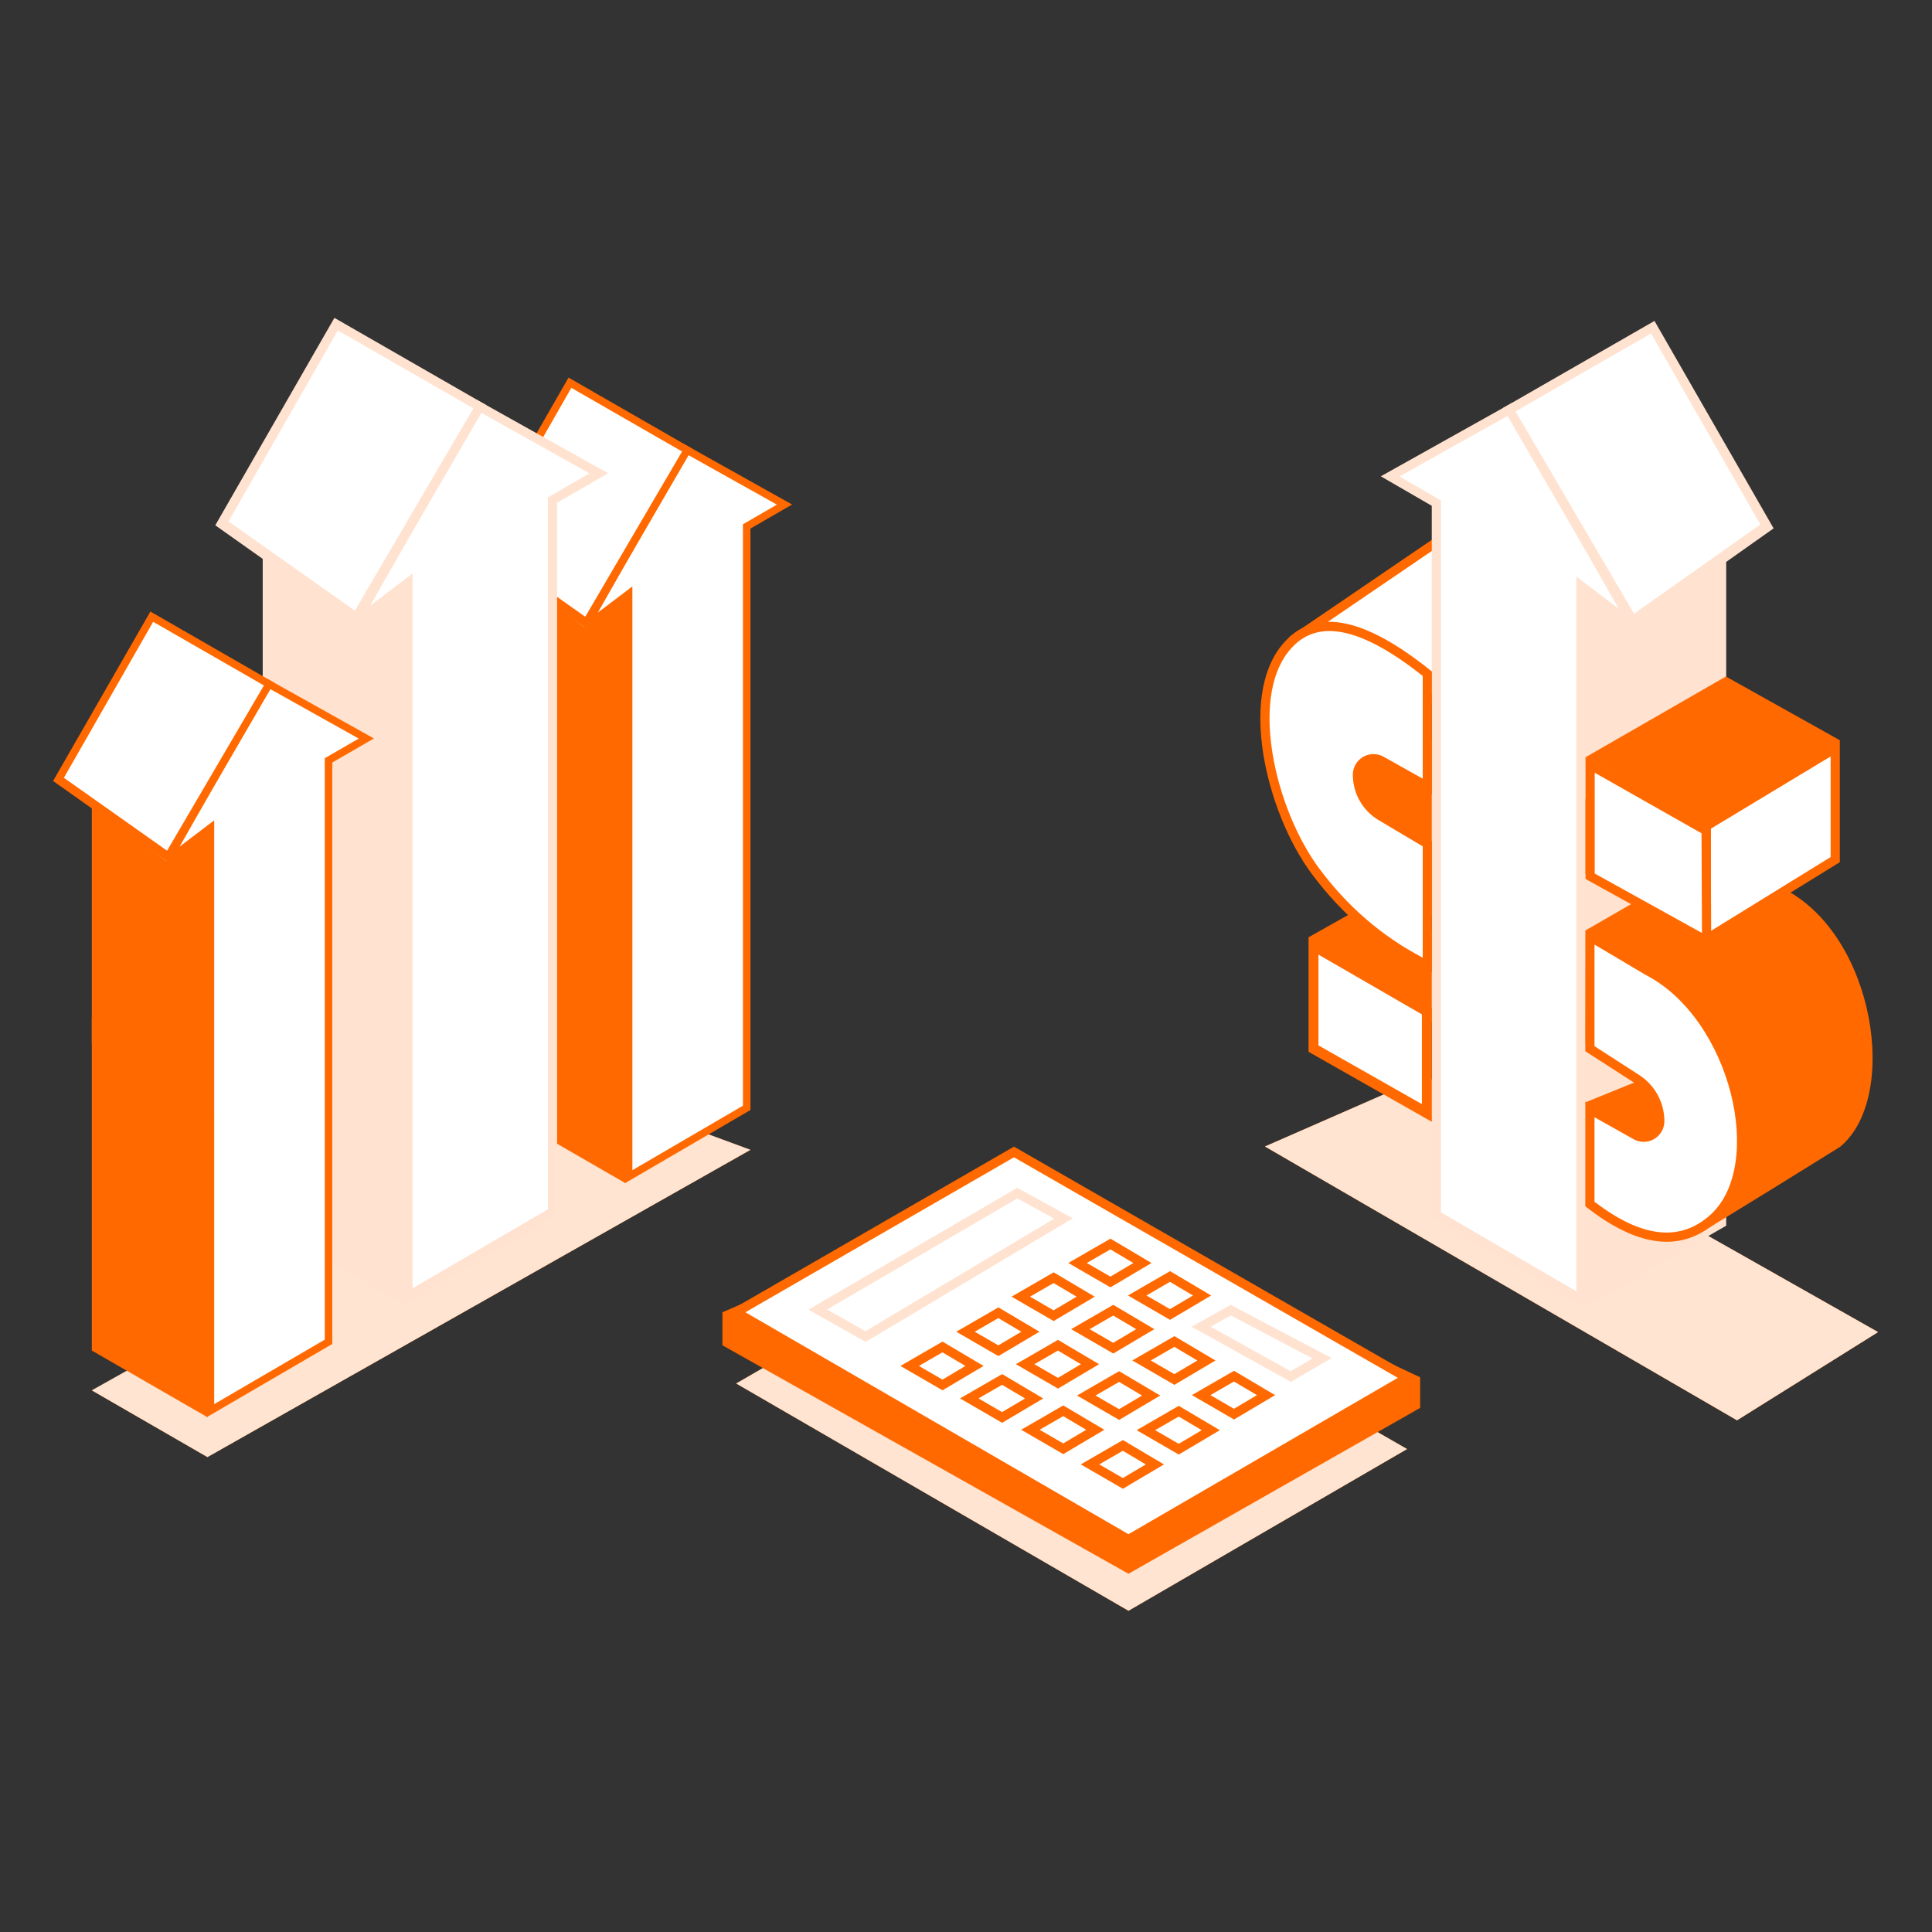 <svg xmlns="http://www.w3.org/2000/svg" width="300" height="300" viewBox="0 0 300 300">
  <rect x="0" y="0" width="300" height="300" fill="#333333" stroke="none"/>
  <g fill="none" transform="translate(8 49)">
    <g transform="translate(187.43 .832)">
      <polygon fill="#FF6900" points="74.295 170.716 .989 128.193 25.952 117.258 96.202 157.013"/>
      <polygon fill="#FFF" fill-opacity=".82" points="74.295 170.716 .989 128.193 25.952 117.258 96.202 157.013"/>
      <g transform="translate(.272)">
        <polygon fill="#FFE2D0" points="50.359 42.115 50.359 153.168 72.338 140.493 72.338 33.324"/>
        <path fill="#FF6900" d="M53.456,83.029 L35.496,62.803 C26.933,68.042 19.758,72.47 13.97,76.086 C4.675,83.638 8.443,108.82 22.572,116.115 C27.998,119.357 31.013,121.127 31.617,121.425 L82.361,141.557 L95.074,134.198 L62.695,93.784 L37.801,89.379 L53.456,83.029 Z" transform="rotate(180 51.977 102.18)"/>
        <polygon fill="#FFE2D0" points="50.359 85.971 50.359 94.72 72.338 82.045 72.338 77.18"/>
        <polygon fill="#FFF" points="5.904 48.977 27.377 34.346 27.377 59.122"/>
        <path fill="#FF6900" d="M28.091,60.249 L28.091,32.997 L4.472,49.089 L28.091,60.249 Z M26.663,35.696 L26.663,57.996 L7.336,48.865 L26.663,35.696 Z"/>
        <polygon fill="#FF6900" points="7.565 95.663 17.751 89.933 35.734 99.365 24.551 111.11"/>
        <polygon fill="#FFF" points="27.337 138.832 49.786 151.926 49.786 41.324 57.14 45.702 38.866 13.669 20.151 24.139 27.337 28.295"/>
        <path fill="#FFE2D0" d="M58.186,47.436 L39.135,12.701 L18.708,24.129 L26.623,28.707 L26.623,139.242 L50.5,153.168 L50.499,42.58 L58.186,47.436 Z M38.596,14.637 L55.641,44.684 L49.072,39.696 L49.072,150.684 L28.05,138.422 L28.05,27.883 L21.594,24.149 L38.596,14.637 Z"/>
        <polygon fill="#FFF" points="58.186 47.436 78.664 32.31 60.941 .975 38.645 13.788"/>
        <path fill="#FFE2D0" d="M79.703,32.212 L61.206,2.02808178e-14 L37.668,13.526 L56.636,46.186 L58.186,47.436 L79.703,32.212 Z M60.676,1.95 L77.646,31.607 L58.03,45.466 L39.622,14.05 L60.676,1.95 Z"/>
        <polygon fill="#FF6900" points="50.504 67.753 72.291 55.217 89.983 65.111 89.271 66.879 69.3 78.542"/>
        <polygon fill="#FFF" points="69.253 78.44 89.271 66.363 89.271 83.651 69.253 95.998"/>
        <path fill="#FF6900" d="M89.985,84.05 L89.985,65.099 L68.54,78.037 L68.54,96.508 L69.076,96.945 L89.985,84.05 Z M88.557,67.628 L88.557,83.253 L69.967,94.72 L69.967,78.843 L88.557,67.628 Z"/>
        <polygon fill="#FFF" points="69.223 79.14 51.212 68.937 51.212 86.232 69.3 96.254"/>
        <path fill="#FF6900" d="M50.498,67.712 L50.498,86.652 L69.076,96.945 L70.011,95.705 L69.935,78.723 L50.498,67.712 Z M51.925,70.161 L68.511,79.558 L68.581,95.041 L51.925,85.811 L51.925,70.161 Z"/>
        <path fill="#FFF" d="M25.93,72.299 L25.93,54.789 C16.114,46.909 8.96,45.362 4.468,50.149 C-2.784,57.667 1.516,75.986 8.589,85.477 C13.304,91.804 19.085,96.658 25.93,100.038 L25.93,81.181 L18.742,76.908 C16.472,75.558 15.081,73.113 15.081,70.472 C15.081,69.094 16.197,67.978 17.575,67.978 C18.002,67.978 18.423,68.087 18.795,68.297 L25.93,72.299 L25.93,72.299 Z"/>
        <path fill="#FF6900" d="M3.954,49.654 C0.375,53.364 -0.723,59.703 0.452,67.184 C1.514,73.949 4.381,81.024 8.017,85.903 C12.799,92.32 18.667,97.248 25.614,100.678 L26.643,101.186 L26.643,80.775 L19.107,76.294 C17.053,75.074 15.794,72.861 15.794,70.472 C15.794,69.488 16.591,68.691 17.575,68.691 C17.88,68.691 18.18,68.77 18.446,68.919 L26.643,73.518 L26.643,54.446 L26.377,54.232 C16.408,46.229 8.923,44.553 4.093,49.509 L3.954,49.654 Z M25.216,55.133 L25.216,71.081 L19.144,67.674 C18.665,67.405 18.125,67.264 17.575,67.264 C15.803,67.264 14.367,68.7 14.367,70.472 L14.369,70.649 C14.43,73.473 15.942,76.073 18.377,77.521 L25.216,81.587 L25.216,98.874 L25.111,98.819 C18.861,95.523 13.547,90.935 9.161,85.05 C5.668,80.363 2.889,73.505 1.862,66.962 C0.765,59.977 1.745,54.135 4.849,50.785 L4.988,50.638 C9.065,46.293 15.653,47.613 24.916,54.894 L25.216,55.133 Z"/>
        <path fill="#FFF" d="M74.729,115.52 L74.729,100.83 C67.21,94.979 60.958,94.119 55.974,98.251 C46.679,105.804 51.556,129.712 65.685,137.007 C71.111,140.249 74.125,142.019 74.729,142.316 L74.729,124.948 L67.46,120.261 C65.228,118.822 63.88,116.348 63.88,113.693 C63.88,112.316 64.997,111.199 66.374,111.199 C66.802,111.199 67.222,111.309 67.595,111.518 L74.729,115.52 L74.729,115.52 Z" transform="rotate(180 62.97 119.001)"/>
        <path fill="#FF6900" d="M55.524,97.373 C45.5,105.518 51.201,130.007 65.358,137.316 L70.83,140.571 C72.801,141.734 73.983,142.414 74.385,142.617 L75.41,142.988 L75.443,124.235 L67.847,119.336 C65.819,118.029 64.594,115.781 64.594,113.368 C64.594,112.385 65.391,111.588 66.375,111.588 C66.68,111.588 66.98,111.666 67.246,111.815 L75.443,116.414 L75.443,100.156 L75.168,99.942 C67.489,93.967 60.934,93.016 55.678,97.247 L55.524,97.373 Z M74.016,100.856 L74.016,113.978 L67.944,110.571 C67.465,110.302 66.924,110.16 66.375,110.16 C64.603,110.16 63.167,111.597 63.167,113.368 L63.169,113.549 C63.228,116.378 64.689,118.998 67.073,120.536 L74.016,125.013 L74.016,140.78 L72.899,140.132 C71.378,139.242 69.09,137.885 66.051,136.069 C52.828,129.241 47.388,106.374 56.154,98.708 L56.43,98.476 C61.022,94.669 66.774,95.371 73.856,100.734 L74.016,100.856 Z" transform="rotate(180 62.954 118.817)"/>
        <polygon fill="#FFF" points="25.68 107.237 8.439 97.274 8.439 112.937 25.68 122.725"/>
        <path fill="#FF6900" d="M7.488,95.626 L7.488,113.491 L26.631,124.359 L26.631,106.688 L7.488,95.626 Z M9.028,98.4 L25.09,107.682 L25.09,121.614 L9.028,112.496 L9.028,98.4 Z"/>
      </g>
    </g>
    <g transform="matrix(-1 0 0 1 115.122 .357)">
      <polygon fill="#FF6900" points="90.913 176.9 6.592 129.189 28.14 121.242 108.865 166.539"/>
      <polygon fill="#FFF" fill-opacity=".82" points="90.913 176.9 6.592 129.189 28.14 121.242 108.865 166.539"/>
      <g transform="translate(0 9.276)">
        <polygon fill="#FF6900" points="25.978 34.398 25.978 125.103 43.93 114.751 43.93 27.218"/>
        <polygon fill="#FF6900" points="25.978 70.219 25.978 77.364 43.93 67.012 43.93 63.039"/>
        <polygon fill="#FFF" points="7.174 113.394 25.51 124.089 25.51 33.752 31.517 37.328 16.591 11.164 1.305 19.716 7.174 23.11"/>
        <path fill="#FF6900" d="M32.372,38.744 L16.811,10.374 L0.127,19.708 L6.591,23.447 L6.592,113.729 L26.093,125.103 L26.093,34.778 L32.372,38.744 Z M16.371,11.955 L30.292,36.496 L24.928,32.423 L24.927,123.074 L7.757,113.059 L7.757,22.774 L2.484,19.725 L16.371,11.955 Z"/>
        <polygon fill="#FFF" points="32.372 38.744 49.097 26.39 34.621 .796 16.411 11.261"/>
        <path fill="#FF6900" d="M49.946,26.309 L34.837,0 L15.613,11.048 L31.105,37.723 L32.372,38.744 L49.946,26.309 Z M34.405,1.593 L48.266,25.815 L32.244,37.136 L17.209,11.475 L34.405,1.593 Z"/>
      </g>
      <g transform="translate(28.543)">
        <polygon fill="#FFE2D0" points="31.806 42.115 31.806 153.168 53.785 140.493 53.785 33.324"/>
        <polygon fill="#FFE2D0" points="31.806 85.971 31.806 94.72 53.785 82.045 53.785 77.18"/>
        <polygon fill="#FFF" points="8.784 138.832 31.233 151.926 31.233 41.324 38.587 45.702 20.313 13.669 1.598 24.139 8.784 28.295"/>
        <path fill="#FFE2D0" d="M39.634,47.436 L20.582,12.701 L0.155,24.129 L8.07,28.707 L8.07,139.242 L31.947,153.168 L31.947,42.58 L39.634,47.436 Z M20.043,14.637 L37.088,44.684 L30.52,39.696 L30.519,150.684 L9.497,138.422 L9.497,27.883 L3.041,24.149 L20.043,14.637 Z"/>
        <polygon fill="#FFF" points="39.634 47.436 60.111 32.31 42.388 .975 20.092 13.788"/>
        <path fill="#FFE2D0" d="M61.151,32.212 L42.653,0 L19.115,13.526 L38.083,46.186 L39.634,47.436 L61.151,32.212 Z M42.123,1.95 L59.093,31.607 L39.478,45.466 L21.069,14.05 L42.123,1.95 Z"/>
      </g>
      <g transform="translate(64.935 45.604)">
        <polygon fill="#FF6900" points="25.978 34.398 25.978 125.103 43.93 114.751 43.93 27.218"/>
        <polygon fill="#FF6900" points="25.978 70.219 25.978 77.364 43.93 67.012 43.93 63.039"/>
        <polygon fill="#FFF" points="7.174 113.394 25.51 124.089 25.51 33.752 31.517 37.328 16.591 11.164 1.305 19.716 7.174 23.11"/>
        <path fill="#FF6900" d="M32.372,38.744 L16.811,10.374 L0.127,19.708 L6.591,23.447 L6.592,113.729 L26.093,125.103 L26.093,34.778 L32.372,38.744 Z M16.371,11.955 L30.292,36.496 L24.928,32.423 L24.927,123.074 L7.757,113.059 L7.757,22.774 L2.484,19.725 L16.371,11.955 Z"/>
        <polygon fill="#FFF" points="32.372 38.744 49.097 26.39 34.621 .796 16.411 11.261"/>
        <path fill="#FF6900" d="M49.946,26.309 L34.837,0 L15.613,11.048 L31.105,37.723 L32.372,38.744 L49.946,26.309 Z M34.405,1.593 L48.266,25.815 L32.244,37.136 L17.209,11.475 L34.405,1.593 Z"/>
      </g>
    </g>
    <g transform="translate(104.18 128.918)">
      <polygon fill="#FF6900" points="63.051 72.202 106.31 47.09 45.27 12.019 2.132 36.909"/>
      <polygon fill="#FFF" fill-opacity=".82" points="63.051 72.202 106.31 47.09 45.27 12.019 2.132 36.909"/>
      <polygon fill="#FF6900" points="63.051 66.455 108.339 40.7 108.339 35.95 45.27 6.273 0 25.852 0 30.981"/>
      <polygon fill="#FFF" points="63.181 61.14 106.44 36.029 45.4 .958 2.262 25.848"/>
      <path fill="#FFE2D0" d="M78.923,24.709 L94.589,32.958 L88.252,36.66 L72.859,28.098 L78.923,24.709 Z M78.943,26.343 L75.809,28.095 L88.234,35.006 L91.628,33.023 L78.943,26.343 Z M45.773,6.525 L54.411,11.261 L22.23,30.447 L13.357,25.449 L45.773,6.525 Z M45.795,8.175 L16.244,25.427 L22.209,28.787 L51.518,11.314 L45.795,8.175 Z"/>
      <path fill="#FF6900" d="M45.27,0.129 L107.746,36.026 L63.051,61.971 L0.697,25.847 L45.27,0.129 Z M45.271,1.786 L3.567,25.849 L63.05,60.31 L104.874,36.032 L45.271,1.786 Z M62.183,45.694 L68.559,49.476 L62.182,53.257 L55.641,49.472 L62.183,45.694 Z M62.173,47.359 L58.511,49.473 L62.173,51.592 L65.743,49.476 L62.173,47.359 Z M70.859,40.379 L77.235,44.161 L70.859,47.942 L64.317,44.157 L70.859,40.379 Z M52.925,40.316 L59.301,44.097 L52.925,47.879 L46.384,44.093 L52.925,40.316 Z M70.849,42.044 L67.187,44.158 L70.85,46.277 L74.419,44.161 L70.849,42.044 Z M52.915,41.98 L49.254,44.094 L52.916,46.214 L56.485,44.097 L52.915,41.98 Z M43.432,35.451 L49.808,39.232 L43.431,43.014 L36.89,39.228 L43.432,35.451 Z M61.602,35.001 L67.978,38.782 L61.601,42.564 L55.06,38.778 L61.602,35.001 Z M79.44,34.937 L85.817,38.718 L79.44,42.5 L72.899,38.714 L79.44,34.937 Z M43.422,37.115 L39.76,39.23 L43.422,41.349 L46.992,39.232 L43.422,37.115 Z M61.592,36.665 L57.93,38.779 L61.592,40.899 L65.161,38.782 L61.592,36.665 Z M79.43,36.601 L75.769,38.716 L79.431,40.835 L83,38.718 L79.43,36.601 Z M34.174,30.406 L40.551,34.188 L34.174,37.97 L27.633,34.184 L34.174,30.406 Z M52.108,30.136 L58.484,33.917 L52.108,37.699 L45.566,33.914 L52.108,30.136 Z M70.183,29.558 L76.559,33.339 L70.183,37.121 L63.642,33.335 L70.183,29.558 Z M34.164,32.071 L30.503,34.185 L34.165,36.304 L37.734,34.188 L34.164,32.071 Z M52.098,31.8 L48.436,33.914 L52.099,36.034 L55.668,33.917 L52.098,31.8 Z M70.173,31.222 L66.512,33.337 L70.173,35.456 L73.742,33.339 L70.173,31.222 Z M42.851,25.092 L49.227,28.873 L42.85,32.655 L36.309,28.869 L42.851,25.092 Z M60.69,24.693 L67.066,28.475 L60.689,32.256 L54.148,28.471 L60.69,24.693 Z M42.841,26.756 L39.18,28.87 L42.841,30.99 L46.41,28.873 L42.841,26.756 Z M60.68,26.358 L57.018,28.472 L60.68,30.591 L64.249,28.475 L60.68,26.358 Z M51.432,19.649 L57.809,23.43 L51.432,27.212 L44.891,23.426 L51.432,19.649 Z M69.507,19.464 L75.884,23.245 L69.507,27.027 L62.966,23.241 L69.507,19.464 Z M51.423,21.313 L47.761,23.428 L51.423,25.547 L54.992,23.43 L51.423,21.313 Z M69.498,21.128 L65.836,23.243 L69.498,25.362 L73.067,23.245 L69.498,21.128 Z M60.25,14.419 L66.626,18.2 L60.25,21.982 L53.708,18.197 L60.25,14.419 Z M60.24,16.084 L56.579,18.198 L60.241,20.317 L63.81,18.2 L60.24,16.084 Z"/>
    </g>
  </g>
</svg>
